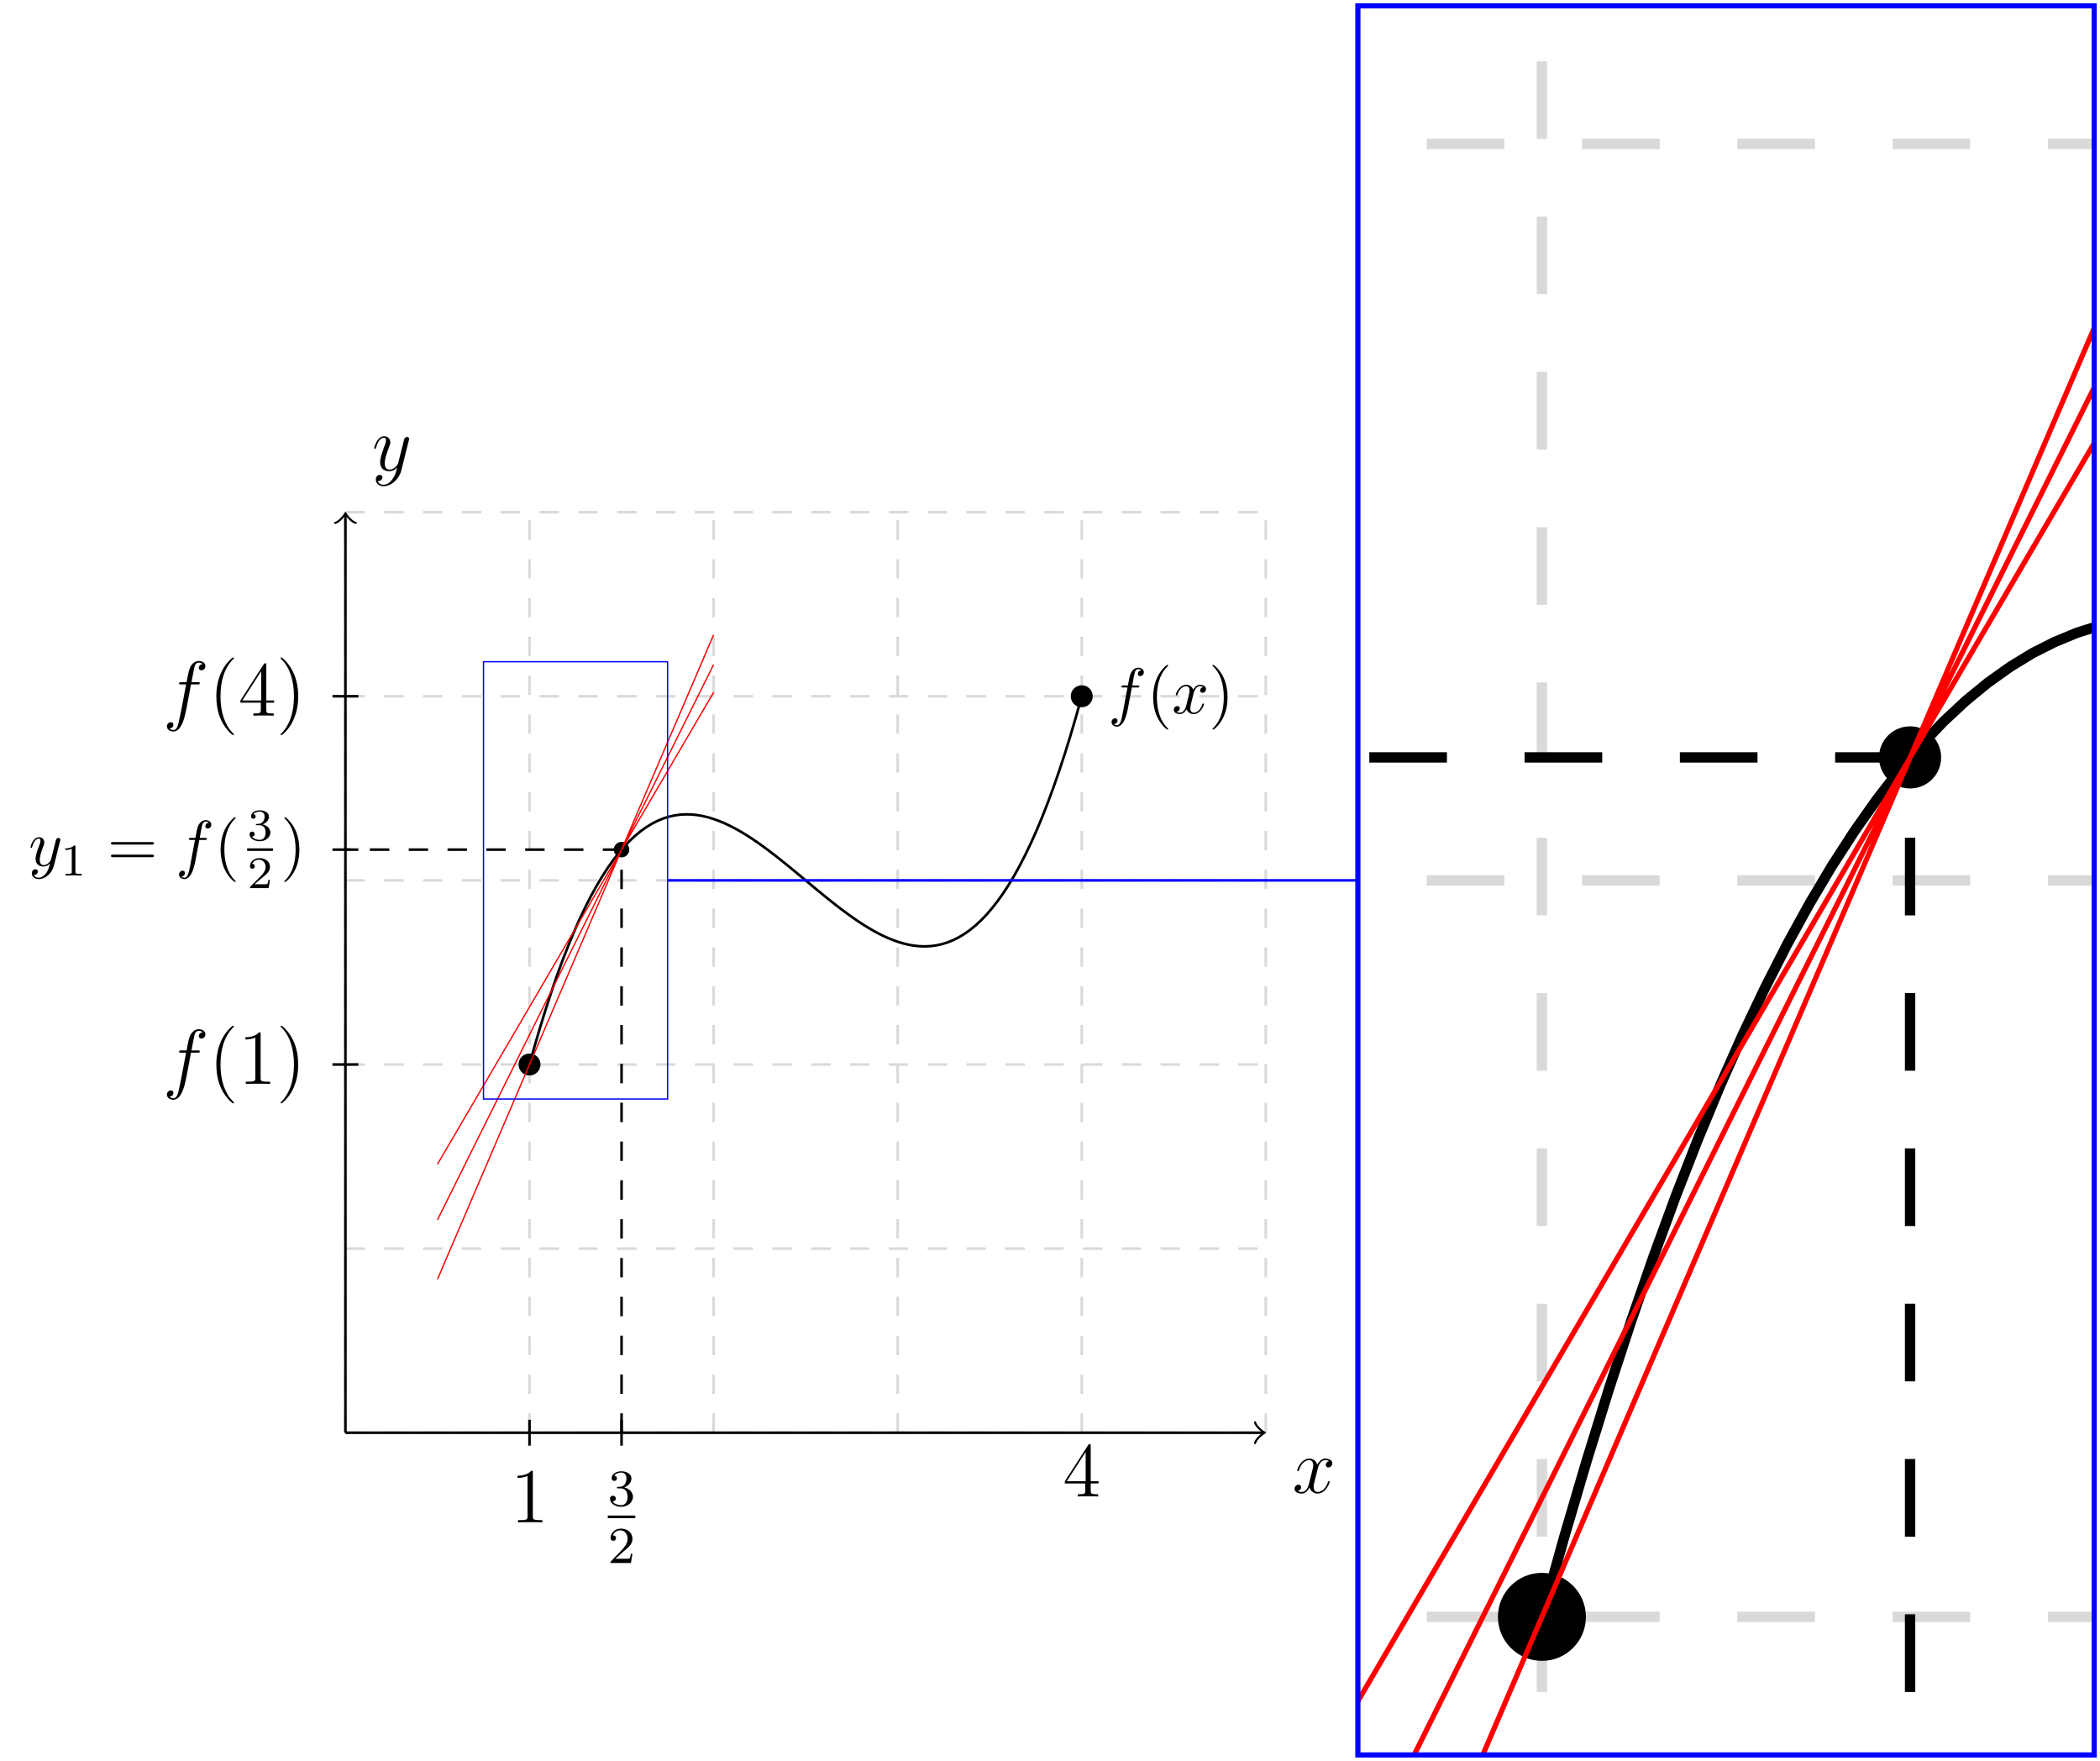 <?xml version="1.0" encoding="UTF-8"?>
<svg xmlns="http://www.w3.org/2000/svg" xmlns:xlink="http://www.w3.org/1999/xlink" width="323.383pt" height="271.088pt" viewBox="0 0 323.383 271.088" version="1.1">
<defs>
<g>
<symbol overflow="visible" id="glyph0-0">
<path style="stroke:none;" d=""/>
</symbol>
<symbol overflow="visible" id="glyph0-1">
<path style="stroke:none;" d="M 5.672 -4.875 C 5.281 -4.812 5.141 -4.516 5.141 -4.297 C 5.141 -4 5.359 -3.906 5.531 -3.906 C 5.891 -3.906 6.141 -4.219 6.141 -4.547 C 6.141 -5.047 5.562 -5.266 5.062 -5.266 C 4.344 -5.266 3.938 -4.547 3.828 -4.328 C 3.547 -5.219 2.812 -5.266 2.594 -5.266 C 1.375 -5.266 0.734 -3.703 0.734 -3.438 C 0.734 -3.391 0.781 -3.328 0.859 -3.328 C 0.953 -3.328 0.984 -3.406 1 -3.453 C 1.406 -4.781 2.219 -5.031 2.562 -5.031 C 3.094 -5.031 3.203 -4.531 3.203 -4.25 C 3.203 -3.984 3.125 -3.703 2.984 -3.125 L 2.578 -1.5 C 2.406 -0.781 2.062 -0.125 1.422 -0.125 C 1.359 -0.125 1.062 -0.125 0.812 -0.281 C 1.25 -0.359 1.344 -0.719 1.344 -0.859 C 1.344 -1.094 1.156 -1.25 0.938 -1.25 C 0.641 -1.25 0.328 -0.984 0.328 -0.609 C 0.328 -0.109 0.891 0.125 1.406 0.125 C 1.984 0.125 2.391 -0.328 2.641 -0.828 C 2.828 -0.125 3.438 0.125 3.875 0.125 C 5.094 0.125 5.734 -1.453 5.734 -1.703 C 5.734 -1.766 5.688 -1.812 5.625 -1.812 C 5.516 -1.812 5.5 -1.75 5.469 -1.656 C 5.141 -0.609 4.453 -0.125 3.906 -0.125 C 3.484 -0.125 3.266 -0.438 3.266 -0.922 C 3.266 -1.188 3.312 -1.375 3.5 -2.156 L 3.922 -3.797 C 4.094 -4.5 4.5 -5.031 5.062 -5.031 C 5.078 -5.031 5.422 -5.031 5.672 -4.875 Z M 5.672 -4.875 "/>
</symbol>
<symbol overflow="visible" id="glyph0-2">
<path style="stroke:none;" d="M 3.141 1.344 C 2.828 1.797 2.359 2.203 1.766 2.203 C 1.625 2.203 1.047 2.172 0.875 1.625 C 0.906 1.641 0.969 1.641 0.984 1.641 C 1.344 1.641 1.594 1.328 1.594 1.047 C 1.594 0.781 1.359 0.688 1.188 0.688 C 0.984 0.688 0.578 0.828 0.578 1.406 C 0.578 2.016 1.094 2.438 1.766 2.438 C 2.969 2.438 4.172 1.344 4.5 0.016 L 5.672 -4.656 C 5.688 -4.703 5.719 -4.781 5.719 -4.859 C 5.719 -5.031 5.562 -5.156 5.391 -5.156 C 5.281 -5.156 5.031 -5.109 4.938 -4.75 L 4.047 -1.234 C 4 -1.016 4 -0.984 3.891 -0.859 C 3.656 -0.531 3.266 -0.125 2.688 -0.125 C 2.016 -0.125 1.953 -0.781 1.953 -1.094 C 1.953 -1.781 2.281 -2.703 2.609 -3.562 C 2.734 -3.906 2.812 -4.078 2.812 -4.312 C 2.812 -4.812 2.453 -5.266 1.859 -5.266 C 0.766 -5.266 0.328 -3.531 0.328 -3.438 C 0.328 -3.391 0.375 -3.328 0.453 -3.328 C 0.562 -3.328 0.578 -3.375 0.625 -3.547 C 0.906 -4.547 1.359 -5.031 1.828 -5.031 C 1.938 -5.031 2.141 -5.031 2.141 -4.641 C 2.141 -4.328 2.016 -3.984 1.828 -3.531 C 1.25 -1.953 1.25 -1.562 1.25 -1.281 C 1.25 -0.141 2.062 0.125 2.656 0.125 C 3 0.125 3.438 0.016 3.844 -0.438 L 3.859 -0.422 C 3.688 0.281 3.562 0.75 3.141 1.344 Z M 3.141 1.344 "/>
</symbol>
<symbol overflow="visible" id="glyph0-3">
<path style="stroke:none;" d="M 5.328 -4.812 C 5.562 -4.812 5.672 -4.812 5.672 -5.031 C 5.672 -5.156 5.562 -5.156 5.359 -5.156 L 4.391 -5.156 C 4.609 -6.391 4.781 -7.234 4.875 -7.609 C 4.953 -7.906 5.203 -8.172 5.516 -8.172 C 5.766 -8.172 6.016 -8.062 6.125 -7.953 C 5.672 -7.906 5.516 -7.562 5.516 -7.359 C 5.516 -7.125 5.703 -6.984 5.922 -6.984 C 6.172 -6.984 6.531 -7.188 6.531 -7.641 C 6.531 -8.141 6.031 -8.422 5.5 -8.422 C 4.984 -8.422 4.484 -8.031 4.25 -7.562 C 4.031 -7.141 3.906 -6.719 3.641 -5.156 L 2.828 -5.156 C 2.609 -5.156 2.484 -5.156 2.484 -4.938 C 2.484 -4.812 2.562 -4.812 2.797 -4.812 L 3.562 -4.812 C 3.344 -3.688 2.859 -0.984 2.578 0.281 C 2.375 1.328 2.203 2.203 1.609 2.203 C 1.562 2.203 1.219 2.203 1 1.969 C 1.609 1.922 1.609 1.406 1.609 1.391 C 1.609 1.141 1.438 1 1.203 1 C 0.969 1 0.609 1.203 0.609 1.656 C 0.609 2.172 1.141 2.438 1.609 2.438 C 2.828 2.438 3.328 0.25 3.453 -0.344 C 3.672 -1.266 4.25 -4.453 4.312 -4.812 Z M 5.328 -4.812 "/>
</symbol>
<symbol overflow="visible" id="glyph1-0">
<path style="stroke:none;" d=""/>
</symbol>
<symbol overflow="visible" id="glyph1-1">
<path style="stroke:none;" d="M 3.656 -3.984 L 4.516 -3.984 C 4.719 -3.984 4.812 -3.984 4.812 -4.188 C 4.812 -4.297 4.719 -4.297 4.547 -4.297 L 3.719 -4.297 L 3.922 -5.438 C 3.969 -5.641 4.109 -6.344 4.172 -6.469 C 4.25 -6.656 4.422 -6.812 4.641 -6.812 C 4.672 -6.812 4.938 -6.812 5.125 -6.625 C 4.688 -6.594 4.578 -6.234 4.578 -6.094 C 4.578 -5.859 4.766 -5.734 4.953 -5.734 C 5.219 -5.734 5.5 -5.969 5.5 -6.344 C 5.5 -6.797 5.047 -7.031 4.641 -7.031 C 4.297 -7.031 3.672 -6.844 3.375 -5.859 C 3.312 -5.656 3.281 -5.547 3.047 -4.297 L 2.359 -4.297 C 2.156 -4.297 2.047 -4.297 2.047 -4.109 C 2.047 -3.984 2.141 -3.984 2.328 -3.984 L 2.984 -3.984 L 2.25 -0.047 C 2.062 0.922 1.891 1.828 1.375 1.828 C 1.328 1.828 1.094 1.828 0.891 1.641 C 1.359 1.609 1.453 1.25 1.453 1.109 C 1.453 0.875 1.266 0.75 1.078 0.75 C 0.812 0.75 0.531 0.984 0.531 1.359 C 0.531 1.797 0.969 2.047 1.375 2.047 C 1.922 2.047 2.328 1.453 2.5 1.078 C 2.828 0.453 3.047 -0.75 3.062 -0.828 Z M 3.656 -3.984 "/>
</symbol>
<symbol overflow="visible" id="glyph1-2">
<path style="stroke:none;" d="M 3.328 -3.016 C 3.391 -3.266 3.625 -4.188 4.312 -4.188 C 4.359 -4.188 4.609 -4.188 4.812 -4.062 C 4.531 -4 4.344 -3.766 4.344 -3.516 C 4.344 -3.359 4.453 -3.172 4.719 -3.172 C 4.938 -3.172 5.25 -3.344 5.25 -3.75 C 5.25 -4.266 4.672 -4.406 4.328 -4.406 C 3.75 -4.406 3.406 -3.875 3.281 -3.656 C 3.031 -4.312 2.5 -4.406 2.203 -4.406 C 1.172 -4.406 0.594 -3.125 0.594 -2.875 C 0.594 -2.766 0.703 -2.766 0.719 -2.766 C 0.797 -2.766 0.828 -2.797 0.844 -2.875 C 1.188 -3.938 1.844 -4.188 2.188 -4.188 C 2.375 -4.188 2.719 -4.094 2.719 -3.516 C 2.719 -3.203 2.547 -2.547 2.188 -1.141 C 2.031 -0.531 1.672 -0.109 1.234 -0.109 C 1.172 -0.109 0.953 -0.109 0.734 -0.234 C 0.984 -0.297 1.203 -0.5 1.203 -0.781 C 1.203 -1.047 0.984 -1.125 0.844 -1.125 C 0.531 -1.125 0.297 -0.875 0.297 -0.547 C 0.297 -0.094 0.781 0.109 1.219 0.109 C 1.891 0.109 2.25 -0.594 2.266 -0.641 C 2.391 -0.281 2.75 0.109 3.344 0.109 C 4.375 0.109 4.938 -1.172 4.938 -1.422 C 4.938 -1.531 4.859 -1.531 4.828 -1.531 C 4.734 -1.531 4.719 -1.484 4.688 -1.422 C 4.359 -0.344 3.688 -0.109 3.375 -0.109 C 2.984 -0.109 2.828 -0.422 2.828 -0.766 C 2.828 -0.984 2.875 -1.203 2.984 -1.641 Z M 3.328 -3.016 "/>
</symbol>
<symbol overflow="visible" id="glyph1-3">
<path style="stroke:none;" d="M 4.844 -3.797 C 4.891 -3.938 4.891 -3.953 4.891 -4.031 C 4.891 -4.203 4.75 -4.297 4.594 -4.297 C 4.5 -4.297 4.344 -4.234 4.25 -4.094 C 4.234 -4.031 4.141 -3.734 4.109 -3.547 C 4.031 -3.297 3.969 -3.016 3.906 -2.75 L 3.453 -0.953 C 3.422 -0.812 2.984 -0.109 2.328 -0.109 C 1.828 -0.109 1.719 -0.547 1.719 -0.922 C 1.719 -1.375 1.891 -2 2.219 -2.875 C 2.375 -3.281 2.422 -3.391 2.422 -3.594 C 2.422 -4.031 2.109 -4.406 1.609 -4.406 C 0.656 -4.406 0.297 -2.953 0.297 -2.875 C 0.297 -2.766 0.391 -2.766 0.406 -2.766 C 0.516 -2.766 0.516 -2.797 0.562 -2.953 C 0.844 -3.891 1.234 -4.188 1.578 -4.188 C 1.656 -4.188 1.828 -4.188 1.828 -3.875 C 1.828 -3.625 1.719 -3.359 1.656 -3.172 C 1.25 -2.109 1.078 -1.547 1.078 -1.078 C 1.078 -0.188 1.703 0.109 2.297 0.109 C 2.688 0.109 3.016 -0.062 3.297 -0.344 C 3.172 0.172 3.047 0.672 2.656 1.203 C 2.391 1.531 2.016 1.828 1.562 1.828 C 1.422 1.828 0.969 1.797 0.797 1.406 C 0.953 1.406 1.094 1.406 1.219 1.281 C 1.328 1.203 1.422 1.062 1.422 0.875 C 1.422 0.562 1.156 0.531 1.062 0.531 C 0.828 0.531 0.5 0.688 0.5 1.172 C 0.5 1.672 0.938 2.047 1.562 2.047 C 2.578 2.047 3.609 1.141 3.891 0.016 Z M 4.844 -3.797 "/>
</symbol>
<symbol overflow="visible" id="glyph2-0">
<path style="stroke:none;" d=""/>
</symbol>
<symbol overflow="visible" id="glyph2-1">
<path style="stroke:none;" d="M 3.297 2.391 C 3.297 2.359 3.297 2.344 3.125 2.172 C 1.891 0.922 1.562 -0.969 1.562 -2.5 C 1.562 -4.234 1.938 -5.969 3.172 -7.203 C 3.297 -7.328 3.297 -7.344 3.297 -7.375 C 3.297 -7.453 3.266 -7.484 3.203 -7.484 C 3.094 -7.484 2.203 -6.797 1.609 -5.531 C 1.109 -4.438 0.984 -3.328 0.984 -2.5 C 0.984 -1.719 1.094 -0.516 1.641 0.625 C 2.25 1.844 3.094 2.5 3.203 2.5 C 3.266 2.5 3.297 2.469 3.297 2.391 Z M 3.297 2.391 "/>
</symbol>
<symbol overflow="visible" id="glyph2-2">
<path style="stroke:none;" d="M 2.875 -2.5 C 2.875 -3.266 2.766 -4.469 2.219 -5.609 C 1.625 -6.828 0.766 -7.484 0.672 -7.484 C 0.609 -7.484 0.562 -7.438 0.562 -7.375 C 0.562 -7.344 0.562 -7.328 0.75 -7.141 C 1.734 -6.156 2.297 -4.578 2.297 -2.5 C 2.297 -0.781 1.938 0.969 0.703 2.219 C 0.562 2.344 0.562 2.359 0.562 2.391 C 0.562 2.453 0.609 2.5 0.672 2.5 C 0.766 2.5 1.672 1.812 2.25 0.547 C 2.766 -0.547 2.875 -1.656 2.875 -2.5 Z M 2.875 -2.5 "/>
</symbol>
<symbol overflow="visible" id="glyph2-3">
<path style="stroke:none;" d="M 6.844 -3.266 C 7 -3.266 7.188 -3.266 7.188 -3.453 C 7.188 -3.656 7 -3.656 6.859 -3.656 L 0.891 -3.656 C 0.75 -3.656 0.562 -3.656 0.562 -3.453 C 0.562 -3.266 0.75 -3.266 0.891 -3.266 Z M 6.859 -1.328 C 7 -1.328 7.188 -1.328 7.188 -1.531 C 7.188 -1.719 7 -1.719 6.844 -1.719 L 0.891 -1.719 C 0.75 -1.719 0.562 -1.719 0.562 -1.531 C 0.562 -1.328 0.75 -1.328 0.891 -1.328 Z M 6.859 -1.328 "/>
</symbol>
<symbol overflow="visible" id="glyph3-0">
<path style="stroke:none;" d=""/>
</symbol>
<symbol overflow="visible" id="glyph3-1">
<path style="stroke:none;" d="M 2.016 -2.656 C 2.641 -2.656 3.047 -2.203 3.047 -1.359 C 3.047 -0.359 2.484 -0.078 2.062 -0.078 C 1.625 -0.078 1.016 -0.234 0.734 -0.656 C 1.031 -0.656 1.234 -0.844 1.234 -1.094 C 1.234 -1.359 1.047 -1.531 0.781 -1.531 C 0.578 -1.531 0.344 -1.406 0.344 -1.078 C 0.344 -0.328 1.156 0.172 2.078 0.172 C 3.125 0.172 3.875 -0.562 3.875 -1.359 C 3.875 -2.031 3.344 -2.625 2.531 -2.812 C 3.156 -3.031 3.641 -3.562 3.641 -4.203 C 3.641 -4.844 2.922 -5.297 2.094 -5.297 C 1.234 -5.297 0.594 -4.844 0.594 -4.234 C 0.594 -3.938 0.781 -3.812 1 -3.812 C 1.25 -3.812 1.406 -3.984 1.406 -4.219 C 1.406 -4.516 1.141 -4.625 0.969 -4.625 C 1.312 -5.062 1.922 -5.094 2.062 -5.094 C 2.266 -5.094 2.875 -5.031 2.875 -4.203 C 2.875 -3.656 2.641 -3.312 2.531 -3.188 C 2.297 -2.938 2.109 -2.922 1.625 -2.891 C 1.469 -2.891 1.406 -2.875 1.406 -2.766 C 1.406 -2.656 1.484 -2.656 1.625 -2.656 Z M 2.016 -2.656 "/>
</symbol>
<symbol overflow="visible" id="glyph3-2">
<path style="stroke:none;" d="M 2.25 -1.625 C 2.375 -1.75 2.703 -2.016 2.844 -2.125 C 3.328 -2.578 3.797 -3.016 3.797 -3.734 C 3.797 -4.688 3 -5.297 2.016 -5.297 C 1.047 -5.297 0.422 -4.578 0.422 -3.859 C 0.422 -3.469 0.734 -3.422 0.844 -3.422 C 1.016 -3.422 1.266 -3.531 1.266 -3.844 C 1.266 -4.25 0.859 -4.25 0.766 -4.25 C 1 -4.844 1.531 -5.031 1.922 -5.031 C 2.656 -5.031 3.047 -4.406 3.047 -3.734 C 3.047 -2.906 2.469 -2.297 1.516 -1.344 L 0.516 -0.297 C 0.422 -0.219 0.422 -0.203 0.422 0 L 3.562 0 L 3.797 -1.422 L 3.547 -1.422 C 3.531 -1.266 3.469 -0.875 3.375 -0.719 C 3.328 -0.656 2.719 -0.656 2.594 -0.656 L 1.172 -0.656 Z M 2.25 -1.625 "/>
</symbol>
<symbol overflow="visible" id="glyph4-0">
<path style="stroke:none;" d=""/>
</symbol>
<symbol overflow="visible" id="glyph4-1">
<path style="stroke:none;" d="M 3.438 -7.656 C 3.438 -7.938 3.438 -7.953 3.203 -7.953 C 2.922 -7.625 2.312 -7.188 1.094 -7.188 L 1.094 -6.844 C 1.359 -6.844 1.953 -6.844 2.625 -7.141 L 2.625 -0.922 C 2.625 -0.484 2.578 -0.344 1.531 -0.344 L 1.156 -0.344 L 1.156 0 C 1.484 -0.031 2.641 -0.031 3.031 -0.031 C 3.438 -0.031 4.578 -0.031 4.906 0 L 4.906 -0.344 L 4.531 -0.344 C 3.484 -0.344 3.438 -0.484 3.438 -0.922 Z M 3.438 -7.656 "/>
</symbol>
<symbol overflow="visible" id="glyph4-2">
<path style="stroke:none;" d="M 4.312 -7.781 C 4.312 -8.016 4.312 -8.062 4.141 -8.062 C 4.047 -8.062 4.016 -8.062 3.922 -7.922 L 0.328 -2.344 L 0.328 -2 L 3.469 -2 L 3.469 -0.906 C 3.469 -0.469 3.438 -0.344 2.562 -0.344 L 2.328 -0.344 L 2.328 0 C 2.609 -0.031 3.547 -0.031 3.891 -0.031 C 4.219 -0.031 5.172 -0.031 5.453 0 L 5.453 -0.344 L 5.219 -0.344 C 4.344 -0.344 4.312 -0.469 4.312 -0.906 L 4.312 -2 L 5.516 -2 L 5.516 -2.344 L 4.312 -2.344 Z M 3.531 -6.844 L 3.531 -2.344 L 0.625 -2.344 Z M 3.531 -6.844 "/>
</symbol>
<symbol overflow="visible" id="glyph4-3">
<path style="stroke:none;" d="M 3.891 2.906 C 3.891 2.875 3.891 2.844 3.688 2.641 C 2.484 1.438 1.812 -0.531 1.812 -2.969 C 1.812 -5.297 2.375 -7.297 3.766 -8.703 C 3.891 -8.812 3.891 -8.828 3.891 -8.875 C 3.891 -8.938 3.828 -8.969 3.781 -8.969 C 3.625 -8.969 2.641 -8.109 2.062 -6.938 C 1.453 -5.719 1.172 -4.453 1.172 -2.969 C 1.172 -1.906 1.344 -0.484 1.953 0.781 C 2.672 2.219 3.641 3 3.781 3 C 3.828 3 3.891 2.969 3.891 2.906 Z M 3.891 2.906 "/>
</symbol>
<symbol overflow="visible" id="glyph4-4">
<path style="stroke:none;" d="M 3.375 -2.969 C 3.375 -3.891 3.25 -5.359 2.578 -6.75 C 1.875 -8.188 0.891 -8.969 0.766 -8.969 C 0.719 -8.969 0.656 -8.938 0.656 -8.875 C 0.656 -8.828 0.656 -8.812 0.859 -8.609 C 2.062 -7.406 2.719 -5.422 2.719 -2.984 C 2.719 -0.672 2.156 1.328 0.781 2.734 C 0.656 2.844 0.656 2.875 0.656 2.906 C 0.656 2.969 0.719 3 0.766 3 C 0.922 3 1.906 2.141 2.484 0.969 C 3.094 -0.25 3.375 -1.547 3.375 -2.969 Z M 3.375 -2.969 "/>
</symbol>
<symbol overflow="visible" id="glyph5-0">
<path style="stroke:none;" d=""/>
</symbol>
<symbol overflow="visible" id="glyph5-1">
<path style="stroke:none;" d="M 2.328 -4.438 C 2.328 -4.625 2.328 -4.625 2.125 -4.625 C 1.672 -4.188 1.047 -4.188 0.766 -4.188 L 0.766 -3.938 C 0.922 -3.938 1.391 -3.938 1.766 -4.125 L 1.766 -0.578 C 1.766 -0.344 1.766 -0.25 1.078 -0.25 L 0.812 -0.25 L 0.812 0 C 0.938 0 1.797 -0.031 2.047 -0.031 C 2.266 -0.031 3.141 0 3.297 0 L 3.297 -0.25 L 3.031 -0.25 C 2.328 -0.25 2.328 -0.344 2.328 -0.578 Z M 2.328 -4.438 "/>
</symbol>
<symbol overflow="visible" id="glyph5-2">
<path style="stroke:none;" d="M 1.906 -2.328 C 2.453 -2.328 2.844 -1.953 2.844 -1.203 C 2.844 -0.344 2.328 -0.078 1.938 -0.078 C 1.656 -0.078 1.031 -0.156 0.75 -0.578 C 1.078 -0.578 1.156 -0.812 1.156 -0.969 C 1.156 -1.188 0.984 -1.344 0.766 -1.344 C 0.578 -1.344 0.375 -1.219 0.375 -0.938 C 0.375 -0.281 1.094 0.141 1.938 0.141 C 2.906 0.141 3.578 -0.516 3.578 -1.203 C 3.578 -1.75 3.141 -2.297 2.375 -2.453 C 3.094 -2.719 3.359 -3.234 3.359 -3.672 C 3.359 -4.219 2.734 -4.625 1.953 -4.625 C 1.188 -4.625 0.594 -4.25 0.594 -3.688 C 0.594 -3.453 0.75 -3.328 0.953 -3.328 C 1.172 -3.328 1.312 -3.484 1.312 -3.672 C 1.312 -3.875 1.172 -4.031 0.953 -4.047 C 1.203 -4.344 1.672 -4.422 1.938 -4.422 C 2.25 -4.422 2.688 -4.266 2.688 -3.672 C 2.688 -3.375 2.594 -3.047 2.406 -2.844 C 2.188 -2.578 1.984 -2.562 1.641 -2.531 C 1.469 -2.516 1.453 -2.516 1.422 -2.516 C 1.406 -2.516 1.344 -2.5 1.344 -2.422 C 1.344 -2.328 1.406 -2.328 1.531 -2.328 Z M 1.906 -2.328 "/>
</symbol>
<symbol overflow="visible" id="glyph5-3">
<path style="stroke:none;" d="M 3.516 -1.266 L 3.281 -1.266 C 3.266 -1.109 3.188 -0.703 3.094 -0.641 C 3.047 -0.594 2.516 -0.594 2.406 -0.594 L 1.125 -0.594 C 1.859 -1.234 2.109 -1.438 2.516 -1.766 C 3.031 -2.172 3.516 -2.609 3.516 -3.266 C 3.516 -4.109 2.781 -4.625 1.891 -4.625 C 1.031 -4.625 0.438 -4.016 0.438 -3.375 C 0.438 -3.031 0.734 -2.984 0.812 -2.984 C 0.969 -2.984 1.172 -3.109 1.172 -3.359 C 1.172 -3.484 1.125 -3.734 0.766 -3.734 C 0.984 -4.219 1.453 -4.375 1.781 -4.375 C 2.484 -4.375 2.844 -3.828 2.844 -3.266 C 2.844 -2.656 2.406 -2.188 2.188 -1.938 L 0.516 -0.266 C 0.438 -0.203 0.438 -0.188 0.438 0 L 3.312 0 Z M 3.516 -1.266 "/>
</symbol>
</g>
<clipPath id="clip1">
  <path d="M 209.102 0.895 L 322.488 0.895 L 322.488 270.191 L 209.102 270.191 Z M 209.102 0.895 "/>
</clipPath>
<clipPath id="clip2">
  <path d="M 214 0.895 L 322.488 0.895 L 322.488 270.191 L 214 270.191 Z M 214 0.895 "/>
</clipPath>
<clipPath id="clip3">
  <path d="M 209.102 21 L 322.488 21 L 322.488 270.191 L 209.102 270.191 Z M 209.102 21 "/>
</clipPath>
<clipPath id="clip4">
  <path d="M 231 16 L 322.488 16 L 322.488 255 L 231 255 Z M 231 16 "/>
</clipPath>
<clipPath id="clip5">
  <path d="M 209.102 0.895 L 322.488 0.895 L 322.488 270.191 L 209.102 270.191 Z M 209.102 0.895 "/>
</clipPath>
<clipPath id="clip6">
  <path d="M 209.102 115 L 295 115 L 295 270.191 L 209.102 270.191 Z M 209.102 115 "/>
</clipPath>
<clipPath id="clip7">
  <path d="M 209.102 0.895 L 322.488 0.895 L 322.488 270.191 L 209.102 270.191 Z M 209.102 0.895 "/>
</clipPath>
</defs>
<g id="surface1">
<path style="fill:none;stroke-width:0.399;stroke-linecap:butt;stroke-linejoin:miter;stroke:rgb(84.999%,84.999%,84.999%);stroke-opacity:1;stroke-dasharray:2.989,2.989;stroke-miterlimit:10;" d="M -0.002 0.001 L 141.733 0.001 M -0.002 28.349 L 141.733 28.349 M -0.002 56.692 L 141.733 56.692 M -0.002 85.04 L 141.733 85.04 M -0.002 113.388 L 141.733 113.388 M -0.002 141.724 L 141.733 141.724 M -0.002 0.001 L -0.002 141.735 M 28.346 0.001 L 28.346 141.735 M 56.694 0.001 L 56.694 141.735 M 85.041 0.001 L 85.041 141.735 M 113.389 0.001 L 113.389 141.735 M 141.725 0.001 L 141.725 141.735 " transform="matrix(1,0,0,-1,53.193,220.583)"/>
<path style="fill:none;stroke-width:0.399;stroke-linecap:butt;stroke-linejoin:miter;stroke:rgb(0%,0%,0%);stroke-opacity:1;stroke-miterlimit:10;" d="M -0.002 0.001 L 141.276 0.001 " transform="matrix(1,0,0,-1,53.193,220.583)"/>
<path style="fill:none;stroke-width:0.319;stroke-linecap:round;stroke-linejoin:round;stroke:rgb(0%,0%,0%);stroke-opacity:1;stroke-miterlimit:10;" d="M -1.195 1.595 C -1.098 0.997 -0 0.099 0.301 0.001 C -0 -0.101 -1.098 -0.995 -1.195 -1.593 " transform="matrix(1,0,0,-1,194.469,220.583)"/>
<g style="fill:rgb(0%,0%,0%);fill-opacity:1;">
  <use xlink:href="#glyph0-1" x="199.026" y="229.831"/>
</g>
<path style="fill:none;stroke-width:0.399;stroke-linecap:butt;stroke-linejoin:miter;stroke:rgb(0%,0%,0%);stroke-opacity:1;stroke-miterlimit:10;" d="M -0.002 0.001 L -0.002 141.274 " transform="matrix(1,0,0,-1,53.193,220.583)"/>
<path style="fill:none;stroke-width:0.319;stroke-linecap:round;stroke-linejoin:round;stroke:rgb(0%,0%,0%);stroke-opacity:1;stroke-miterlimit:10;" d="M -1.197 1.595 C -1.095 0.998 -0.001 0.099 0.299 0.002 C -0.001 -0.1 -1.095 -0.995 -1.197 -1.592 " transform="matrix(0,-1,-1,0,53.193,79.307)"/>
<g style="fill:rgb(0%,0%,0%);fill-opacity:1;">
  <use xlink:href="#glyph0-2" x="57.294" y="72.426"/>
</g>
<path style="fill:none;stroke-width:0.399;stroke-linecap:butt;stroke-linejoin:miter;stroke:rgb(0%,0%,0%);stroke-opacity:1;stroke-miterlimit:10;" d="M 28.346 56.696 L 29.205 59.767 L 30.065 62.685 L 30.924 65.45 L 31.78 68.075 L 32.639 70.552 L 33.498 72.888 L 34.358 75.087 L 35.217 77.157 L 36.073 79.095 L 36.932 80.899 L 37.791 82.583 L 38.651 84.145 L 39.51 85.591 L 40.366 86.919 L 41.225 88.138 L 42.084 89.243 L 42.944 90.247 L 43.803 91.149 L 44.659 91.946 L 45.518 92.653 L 46.377 93.263 L 47.237 93.786 L 48.096 94.22 L 48.952 94.575 L 49.811 94.845 L 50.67 95.036 L 51.53 95.157 L 52.389 95.204 L 53.245 95.188 L 54.104 95.103 L 54.963 94.958 L 55.823 94.755 L 56.682 94.493 L 57.537 94.185 L 58.397 93.825 L 59.256 93.419 L 60.116 92.97 L 60.975 92.485 L 61.83 91.958 L 62.69 91.403 L 63.549 90.817 L 64.409 90.2 L 65.268 89.563 L 66.123 88.907 L 66.983 88.231 L 67.842 87.54 L 68.702 86.841 L 69.561 86.13 L 70.416 85.419 L 71.276 84.704 L 72.135 83.985 L 72.995 83.278 L 73.854 82.579 L 74.709 81.888 L 75.569 81.208 L 76.428 80.552 L 77.287 79.915 L 78.147 79.298 L 79.002 78.708 L 79.862 78.149 L 80.721 77.626 L 81.58 77.134 L 82.436 76.685 L 83.295 76.278 L 84.155 75.919 L 85.014 75.603 L 85.873 75.341 L 86.729 75.134 L 87.588 74.989 L 88.448 74.899 L 89.307 74.88 L 90.166 74.923 L 91.022 75.04 L 91.881 75.231 L 92.741 75.497 L 93.6 75.845 L 94.459 76.278 L 95.315 76.794 L 96.174 77.399 L 97.034 78.103 L 97.893 78.899 L 98.752 79.794 L 99.608 80.794 L 100.467 81.895 L 101.327 83.106 L 102.186 84.431 L 103.045 85.868 L 103.901 87.427 L 104.76 89.103 L 105.62 90.907 L 106.479 92.837 L 107.338 94.895 L 108.194 97.091 L 109.053 99.423 L 109.912 101.892 L 110.772 104.505 L 111.631 107.27 L 112.487 110.181 L 113.346 113.243 " transform="matrix(1,0,0,-1,53.193,220.583)"/>
<g style="fill:rgb(0%,0%,0%);fill-opacity:1;">
  <use xlink:href="#glyph1-1" x="170.639" y="109.833"/>
</g>
<g style="fill:rgb(0%,0%,0%);fill-opacity:1;">
  <use xlink:href="#glyph2-1" x="176.589" y="109.833"/>
</g>
<g style="fill:rgb(0%,0%,0%);fill-opacity:1;">
  <use xlink:href="#glyph1-2" x="180.464" y="109.833"/>
</g>
<g style="fill:rgb(0%,0%,0%);fill-opacity:1;">
  <use xlink:href="#glyph2-2" x="186.158" y="109.833"/>
</g>
<path style="fill:none;stroke-width:0.399;stroke-linecap:butt;stroke-linejoin:miter;stroke:rgb(0%,0%,0%);stroke-opacity:1;stroke-miterlimit:10;" d="M 42.522 1.993 L 42.522 -1.991 M 28.346 1.993 L 28.346 -1.991 M 113.389 1.993 L 113.389 1.993 M 1.994 89.774 L -1.994 89.774 M 1.994 56.692 L -1.994 56.692 M 1.994 113.388 L -1.994 113.388 " transform="matrix(1,0,0,-1,53.193,220.583)"/>
<g style="fill:rgb(0%,0%,0%);fill-opacity:1;">
  <use xlink:href="#glyph3-1" x="93.596" y="231.813"/>
</g>
<path style="fill:none;stroke-width:0.398;stroke-linecap:butt;stroke-linejoin:miter;stroke:rgb(0%,0%,0%);stroke-opacity:1;stroke-miterlimit:10;" d="M 0.002 -0 L 4.232 -0 " transform="matrix(1,0,0,-1,93.596,233.531)"/>
<g style="fill:rgb(0%,0%,0%);fill-opacity:1;">
  <use xlink:href="#glyph3-2" x="93.596" y="240.643"/>
</g>
<g style="fill:rgb(0%,0%,0%);fill-opacity:1;">
  <use xlink:href="#glyph4-1" x="78.613" y="234.381"/>
</g>
<g style="fill:rgb(0%,0%,0%);fill-opacity:1;">
  <use xlink:href="#glyph4-2" x="163.652" y="230.396"/>
</g>
<g style="fill:rgb(0%,0%,0%);fill-opacity:1;">
  <use xlink:href="#glyph1-3" x="4.401" y="133.3"/>
</g>
<g style="fill:rgb(0%,0%,0%);fill-opacity:1;">
  <use xlink:href="#glyph5-1" x="9.286" y="134.795"/>
</g>
<g style="fill:rgb(0%,0%,0%);fill-opacity:1;">
  <use xlink:href="#glyph2-3" x="16.523" y="133.3"/>
</g>
<g style="fill:rgb(0%,0%,0%);fill-opacity:1;">
  <use xlink:href="#glyph1-1" x="27.039" y="133.3"/>
</g>
<g style="fill:rgb(0%,0%,0%);fill-opacity:1;">
  <use xlink:href="#glyph2-1" x="32.989" y="133.3"/>
</g>
<g style="fill:rgb(0%,0%,0%);fill-opacity:1;">
  <use xlink:href="#glyph5-2" x="38.059" y="129.378"/>
</g>
<path style="fill:none;stroke-width:0.398;stroke-linecap:butt;stroke-linejoin:miter;stroke:rgb(0%,0%,0%);stroke-opacity:1;stroke-miterlimit:10;" d="M -0 0.001 L 3.972 0.001 " transform="matrix(1,0,0,-1,38.059,130.81)"/>
<g style="fill:rgb(0%,0%,0%);fill-opacity:1;">
  <use xlink:href="#glyph5-3" x="38.059" y="136.736"/>
</g>
<g style="fill:rgb(0%,0%,0%);fill-opacity:1;">
  <use xlink:href="#glyph2-2" x="43.225" y="133.3"/>
</g>
<g style="fill:rgb(0%,0%,0%);fill-opacity:1;">
  <use xlink:href="#glyph0-3" x="25.096" y="166.879"/>
</g>
<g style="fill:rgb(0%,0%,0%);fill-opacity:1;">
  <use xlink:href="#glyph4-3" x="32.142" y="166.879"/>
  <use xlink:href="#glyph4-1" x="36.695" y="166.879"/>
  <use xlink:href="#glyph4-4" x="42.548" y="166.879"/>
</g>
<g style="fill:rgb(0%,0%,0%);fill-opacity:1;">
  <use xlink:href="#glyph0-3" x="25.096" y="110.186"/>
</g>
<g style="fill:rgb(0%,0%,0%);fill-opacity:1;">
  <use xlink:href="#glyph4-3" x="32.142" y="110.186"/>
  <use xlink:href="#glyph4-2" x="36.695" y="110.186"/>
  <use xlink:href="#glyph4-4" x="42.548" y="110.186"/>
</g>
<path style="fill-rule:nonzero;fill:rgb(0%,0%,0%);fill-opacity:1;stroke-width:0.399;stroke-linecap:butt;stroke-linejoin:miter;stroke:rgb(0%,0%,0%);stroke-opacity:1;stroke-miterlimit:10;" d="M 29.842 56.692 C 29.842 57.52 29.17 58.188 28.346 58.188 C 27.522 58.188 26.854 57.52 26.854 56.692 C 26.854 55.868 27.522 55.2 28.346 55.2 C 29.17 55.2 29.842 55.868 29.842 56.692 Z M 114.881 113.388 C 114.881 114.212 114.213 114.88 113.389 114.88 C 112.561 114.88 111.893 114.212 111.893 113.388 C 111.893 112.563 112.561 111.892 113.389 111.892 C 114.213 111.892 114.881 112.563 114.881 113.388 Z M 43.518 89.774 C 43.518 90.325 43.069 90.77 42.522 90.77 C 41.971 90.77 41.526 90.325 41.526 89.774 C 41.526 89.224 41.971 88.778 42.522 88.778 C 43.069 88.778 43.518 89.224 43.518 89.774 Z M 43.518 89.774 " transform="matrix(1,0,0,-1,53.193,220.583)"/>
<path style="fill:none;stroke-width:0.399;stroke-linecap:butt;stroke-linejoin:miter;stroke:rgb(0%,0%,0%);stroke-opacity:1;stroke-dasharray:2.989,2.989;stroke-miterlimit:10;" d="M 42.522 0.001 L 42.522 89.774 L -0.002 89.774 " transform="matrix(1,0,0,-1,53.193,220.583)"/>
<path style="fill:none;stroke-width:0.199;stroke-linecap:butt;stroke-linejoin:miter;stroke:rgb(100%,0%,0%);stroke-opacity:1;stroke-miterlimit:10;" d="M 14.174 23.622 L 15.944 27.755 L 17.717 31.892 L 19.487 36.024 L 23.034 44.29 L 24.803 48.427 L 26.577 52.56 L 28.346 56.692 L 30.119 60.829 L 31.889 64.962 L 33.662 69.095 L 35.432 73.228 L 37.205 77.364 L 38.975 81.497 L 40.748 85.63 L 42.522 89.767 L 44.291 93.899 L 46.065 98.032 L 47.834 102.165 L 49.608 106.302 L 51.377 110.435 L 53.151 114.567 L 54.92 118.704 L 56.694 122.837 M 14.174 32.774 L 15.944 36.337 L 17.717 39.899 L 19.487 43.462 L 21.26 47.024 L 23.034 50.583 L 24.803 54.145 L 26.577 57.708 L 28.346 61.27 L 30.119 64.833 L 31.889 68.395 L 33.662 71.954 L 35.432 75.517 L 37.205 79.079 L 38.975 82.642 L 40.748 86.204 L 42.522 89.763 L 44.291 93.325 L 46.065 96.888 L 47.834 100.45 L 49.608 104.013 L 51.377 107.575 L 53.151 111.134 L 54.92 114.696 L 56.694 118.259 M 14.174 41.337 L 15.944 44.364 L 17.717 47.392 L 19.487 50.419 L 23.034 56.474 L 24.803 59.497 L 26.577 62.524 L 28.346 65.552 L 30.119 68.579 L 31.889 71.606 L 33.662 74.63 L 35.432 77.657 L 37.205 80.685 L 38.975 83.712 L 40.748 86.739 L 42.522 89.763 L 44.291 92.79 L 46.065 95.817 L 47.834 98.845 L 49.608 101.872 L 51.377 104.895 L 53.151 107.923 L 54.92 110.95 L 56.694 113.978 " transform="matrix(1,0,0,-1,53.193,220.583)"/>
<path style="fill:none;stroke-width:0.199;stroke-linecap:butt;stroke-linejoin:miter;stroke:rgb(0%,0%,100%);stroke-opacity:1;stroke-miterlimit:10;" d="M 49.608 118.704 L 21.26 118.704 L 21.26 51.38 L 49.608 51.38 Z M 49.608 118.704 " transform="matrix(1,0,0,-1,53.193,220.583)"/>
<g clip-path="url(#clip1)" clip-rule="nonzero">
<path style="fill:none;stroke-width:0.399;stroke-linecap:butt;stroke-linejoin:miter;stroke:rgb(84.999%,84.999%,84.999%);stroke-opacity:1;stroke-dasharray:2.989,2.989;stroke-miterlimit:10;" d="M 0 -0 L 141.734 -0 M 0 28.346 L 141.734 28.346 M 0 56.694 L 141.734 56.694 M 0 85.041 L 141.734 85.041 M 0 113.387 L 141.734 113.387 M 0 141.724 L 141.734 141.724 M 0 -0 L 0 141.734 M 28.347 -0 L 28.347 141.734 M 56.694 -0 L 56.694 141.734 M 85.04 -0 L 85.04 141.734 M 113.387 -0 L 113.387 141.734 M 141.724 -0 L 141.724 141.734 " transform="matrix(4,0,0,-4,124.057,475.706)"/>
</g>
<g clip-path="url(#clip2)" clip-rule="nonzero">
<path style="fill:none;stroke-width:0.399;stroke-linecap:butt;stroke-linejoin:miter;stroke:rgb(0%,0%,0%);stroke-opacity:1;stroke-miterlimit:10;" d="M 28.347 56.694 L 29.205 59.765 L 30.064 62.683 L 30.922 65.451 L 31.781 68.074 L 32.64 70.55 L 33.498 72.888 L 34.357 75.089 L 35.215 77.157 L 36.074 79.093 L 36.933 80.899 L 37.791 82.585 L 38.65 84.147 L 39.508 85.59 L 40.367 86.919 L 41.226 88.136 L 42.084 89.244 L 42.943 90.248 L 43.801 91.148 L 44.66 91.948 L 45.519 92.652 L 46.377 93.263 L 47.236 93.787 L 48.094 94.22 L 48.953 94.574 L 49.812 94.844 L 50.67 95.037 L 51.529 95.158 L 52.387 95.206 L 53.246 95.188 L 54.105 95.104 L 54.963 94.958 L 55.822 94.754 L 56.68 94.495 L 57.538 94.184 L 58.398 93.825 L 59.256 93.42 L 60.115 92.97 L 60.973 92.484 L 61.831 91.96 L 62.69 91.403 L 63.549 90.816 L 64.408 90.201 L 65.266 89.565 L 66.124 88.906 L 66.983 88.23 L 67.842 87.54 L 68.701 86.84 L 69.559 86.131 L 70.417 85.418 L 71.276 84.702 L 72.135 83.987 L 72.994 83.278 L 73.852 82.578 L 74.71 81.887 L 75.569 81.21 L 76.428 80.552 L 77.287 79.913 L 78.145 79.298 L 79.003 78.709 L 79.862 78.15 L 80.721 77.626 L 81.579 77.135 L 82.438 76.684 L 83.296 76.277 L 84.155 75.918 L 85.014 75.602 L 85.872 75.341 L 86.731 75.134 L 87.589 74.987 L 88.448 74.9 L 89.306 74.879 L 90.165 74.924 L 91.024 75.04 L 91.882 75.23 L 92.741 75.498 L 93.599 75.845 L 94.458 76.277 L 95.317 76.795 L 96.175 77.401 L 97.034 78.101 L 97.892 78.898 L 98.751 79.794 L 99.61 80.792 L 100.468 81.894 L 101.327 83.106 L 102.185 84.429 L 103.044 85.869 L 103.903 87.425 L 104.761 89.103 L 105.62 90.906 L 106.478 92.836 L 107.337 94.896 L 108.196 97.09 L 109.054 99.422 L 109.912 101.892 L 110.771 104.506 L 111.63 107.269 L 112.489 110.18 L 113.347 113.242 " transform="matrix(4,0,0,-4,124.057,475.706)"/>
</g>
<g clip-path="url(#clip3)" clip-rule="nonzero">
<path style="fill:none;stroke-width:0.399;stroke-linecap:butt;stroke-linejoin:miter;stroke:rgb(0%,0%,0%);stroke-opacity:1;stroke-miterlimit:10;" d="M 42.52 1.993 L 42.52 -1.993 M 28.347 1.993 L 28.347 -1.993 M 113.387 1.993 L 113.387 1.993 M 1.993 89.774 L -1.993 89.774 M 1.993 56.694 L -1.993 56.694 M 1.993 113.387 L -1.993 113.387 " transform="matrix(4,0,0,-4,124.057,475.706)"/>
</g>
<g clip-path="url(#clip4)" clip-rule="nonzero">
<path style=" stroke:none;fill-rule:nonzero;fill:rgb(0%,0%,0%);fill-opacity:1;" d="M 243.422 248.93 C 243.422 245.629 240.746 242.953 237.445 242.953 C 234.145 242.953 231.465 245.629 231.465 248.93 C 231.465 252.234 234.145 254.91 237.445 254.91 C 240.746 254.91 243.422 252.234 243.422 248.93 Z M 583.582 22.156 C 583.582 18.855 580.906 16.18 577.605 16.18 C 574.305 16.18 571.629 18.855 571.629 22.156 C 571.629 25.457 574.305 28.133 577.605 28.133 C 580.906 28.133 583.582 25.457 583.582 22.156 Z M 298.121 116.609 C 298.121 114.406 296.34 112.621 294.137 112.621 C 291.938 112.621 290.152 114.406 290.152 116.609 C 290.152 118.809 291.938 120.594 294.137 120.594 C 296.34 120.594 298.121 118.809 298.121 116.609 Z M 298.121 116.609 "/>
</g>
<g clip-path="url(#clip5)" clip-rule="nonzero">
<path style="fill:none;stroke-width:0.399;stroke-linecap:butt;stroke-linejoin:miter;stroke:rgb(0%,0%,0%);stroke-opacity:1;stroke-miterlimit:10;" d="M 29.841 56.694 C 29.841 57.519 29.172 58.188 28.347 58.188 C 27.522 58.188 26.852 57.519 26.852 56.694 C 26.852 55.868 27.522 55.199 28.347 55.199 C 29.172 55.199 29.841 55.868 29.841 56.694 Z M 114.881 113.387 C 114.881 114.213 114.212 114.881 113.387 114.881 C 112.562 114.881 111.893 114.213 111.893 113.387 C 111.893 112.562 112.562 111.893 113.387 111.893 C 114.212 111.893 114.881 112.562 114.881 113.387 Z M 43.516 89.774 C 43.516 90.325 43.071 90.771 42.52 90.771 C 41.97 90.771 41.524 90.325 41.524 89.774 C 41.524 89.224 41.97 88.778 42.52 88.778 C 43.071 88.778 43.516 89.224 43.516 89.774 Z M 43.516 89.774 " transform="matrix(4,0,0,-4,124.057,475.706)"/>
</g>
<g clip-path="url(#clip6)" clip-rule="nonzero">
<path style="fill:none;stroke-width:0.399;stroke-linecap:butt;stroke-linejoin:miter;stroke:rgb(0%,0%,0%);stroke-opacity:1;stroke-dasharray:2.989,2.989;stroke-miterlimit:10;" d="M 42.52 -0 L 42.52 89.774 L 0 89.774 " transform="matrix(4,0,0,-4,124.057,475.706)"/>
</g>
<g clip-path="url(#clip7)" clip-rule="nonzero">
<path style="fill:none;stroke-width:0.199;stroke-linecap:butt;stroke-linejoin:miter;stroke:rgb(100%,0%,0%);stroke-opacity:1;stroke-miterlimit:10;" d="M 14.173 23.622 L 15.945 27.756 L 17.717 31.89 L 24.803 48.425 L 26.576 52.56 L 35.433 73.229 L 37.205 77.363 L 40.748 85.631 L 42.52 89.765 L 44.291 93.899 L 46.064 98.033 L 53.15 114.568 L 54.922 118.702 L 56.694 122.836 M 14.173 32.775 L 15.945 36.338 L 17.717 39.899 L 19.489 43.461 L 21.26 47.023 L 24.803 54.146 L 26.576 57.709 L 30.119 64.832 L 31.89 68.394 L 35.433 75.517 L 37.205 79.079 L 38.977 82.64 L 40.748 86.203 L 44.291 93.326 L 46.064 96.888 L 49.607 104.011 L 51.378 107.574 L 53.15 111.135 L 54.922 114.697 L 56.694 118.258 M 14.173 41.339 L 15.945 44.366 L 17.717 47.392 L 24.803 59.498 L 26.576 62.525 L 30.119 68.578 L 31.89 71.605 L 35.433 77.658 L 37.205 80.685 L 44.291 92.791 L 46.064 95.818 L 51.378 104.897 L 53.15 107.924 L 54.922 110.951 L 56.694 113.977 " transform="matrix(4,0,0,-4,124.057,475.706)"/>
</g>
<path style="fill:none;stroke-width:0.797;stroke-linecap:butt;stroke-linejoin:miter;stroke:rgb(0%,0%,100%);stroke-opacity:1;stroke-miterlimit:10;" d="M 155.909 -49.608 L 269.295 -49.608 L 269.295 219.688 L 155.909 219.688 Z M 155.909 -49.608 " transform="matrix(1,0,0,-1,53.193,220.583)"/>
<path style="fill:none;stroke-width:0.399;stroke-linecap:butt;stroke-linejoin:miter;stroke:rgb(0%,0%,100%);stroke-opacity:1;stroke-miterlimit:10;" d="M 49.608 85.04 L 155.909 85.04 " transform="matrix(1,0,0,-1,53.193,220.583)"/>
</g>
</svg>
